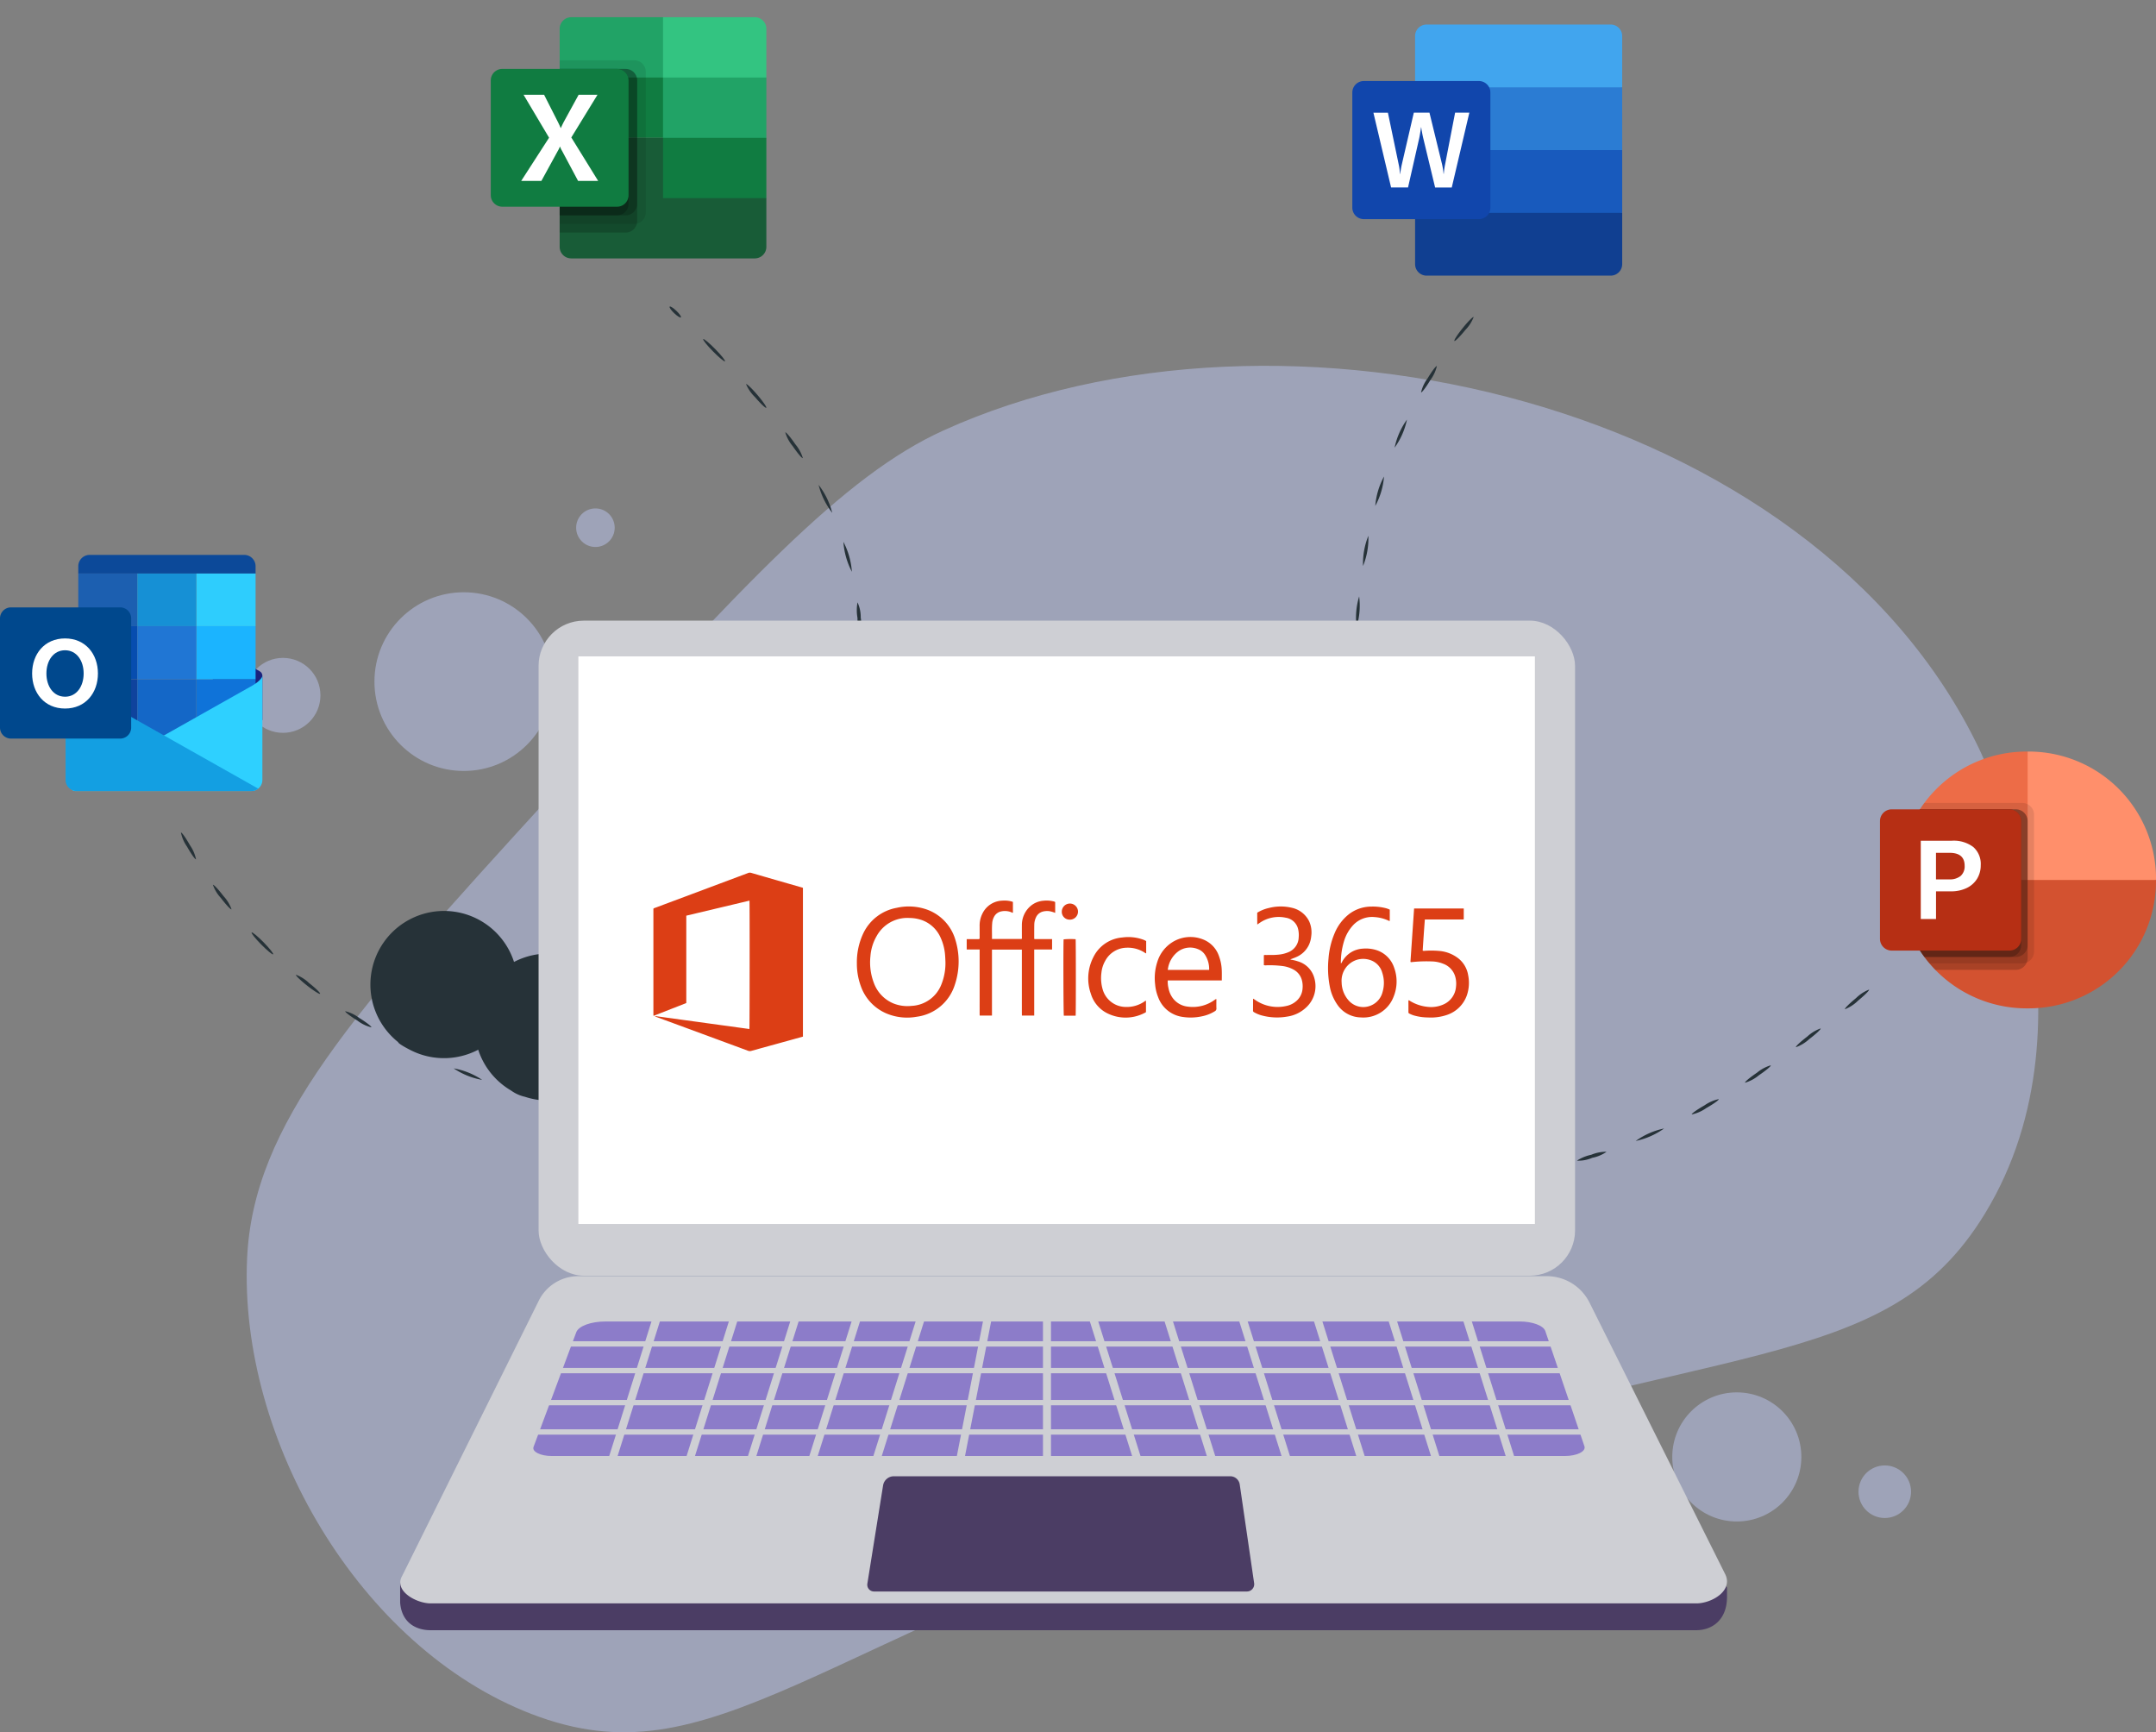 <svg xmlns="http://www.w3.org/2000/svg" xmlns:xlink="http://www.w3.org/1999/xlink" width="372.698" height="299.396" viewBox="0 0 372.698 299.396"><rect x="0" y="0" width="372.698" height="299.396" fill="#808080" stroke="none"/><defs><style>.a{fill:#bec9f2;opacity:0.49;}.b{fill:#263238;}.c{fill:#b35328;}.d{fill:#e9e9e9;}.e{fill:#8e94a0;}.f{fill:#4b3d64;}.g{fill:#cecfd4;}.h{fill:#fff;}.i{fill:#8c7cc9;}.j{fill:#dc3e15;}.k{fill:#21a366;}.l{fill:#107c41;}.m{fill:#33c481;}.n{fill:#185c37;}.o{fill:rgba(0,0,0,0.09);}.p{fill:rgba(0,0,0,0.2);}.q{fill:none;}.r{fill:#41a5ee;}.s{fill:#2b7cd3;}.t{fill:#185abd;}.u{fill:#103f91;}.v{fill:url(#a);}.w{fill:#ed6c47;}.x{fill:#ff8f6b;}.y{fill:#d35230;}.z{opacity:0.1;}.aa,.z{isolation:isolate;}.aa{opacity:0.2;}.ab{fill:url(#b);}.ac{fill:#1a237e;}.ad{fill:#0c4999;}.ae{fill:#0f73d9;}.af{fill:#0f439d;}.ag{fill:#2ecdfd;}.ah{fill:#1c5fb0;}.ai{fill:#1467c7;}.aj{fill:#1690d5;}.ak{fill:#1bb4ff;}.al{fill:#074daf;}.am{fill:#2076d4;}.an{fill:#2ed0ff;}.ao{fill:#139fe2;}.ap{fill:#00488d;}</style><linearGradient id="a" x1="0.174" y1="-34.512" x2="0.826" y2="-33.382" gradientUnits="objectBoundingBox"><stop offset="0" stop-color="#2368c4"/><stop offset="0.5" stop-color="#1a5dbe"/><stop offset="1" stop-color="#1146ac"/></linearGradient><linearGradient id="b" x1="0.174" y1="-34.979" x2="0.826" y2="-33.849" gradientUnits="objectBoundingBox"><stop offset="0" stop-color="#ca4c28"/><stop offset="0.5" stop-color="#c5401e"/><stop offset="1" stop-color="#b62f14"/></linearGradient></defs><g transform="translate(-782.462 -13388.567)"><g transform="translate(813.717 13441.542)"><g transform="translate(11.183 10.252)"><path class="a" d="M885.469,13538.795c33.949-37.15,50.924-55.727,68.35-63.627,58.22-26.4,150.108-5.119,178.962,54.947,1.5,3.127,21.65,46.639,1.043,80.424-17.254,28.287-45.63,21.15-121.659,46.623-81.4,27.273-98.188,51.977-129.625,39.846-29.764-11.486-50.545-47.459-49.128-78.709C834.466,13595.057,851.481,13575.986,885.469,13538.795Z" transform="translate(-833.137 -13464.009)"/><circle class="a" cx="15.443" cy="15.443" r="15.443" transform="translate(22.29 39.137)"/><circle class="a" cx="6.477" cy="6.477" r="6.477" transform="translate(0 50.48)"/><circle class="a" cx="11.157" cy="11.157" r="11.157" transform="translate(246.639 177.425)"/><circle class="a" cx="4.542" cy="4.542" r="4.542" transform="translate(278.833 190.053)"/><circle class="a" cx="3.333" cy="3.333" r="3.333" transform="translate(57.157 24.646)"/><circle class="a" cx="3.333" cy="3.333" r="3.333" transform="translate(219.989 199.414)"/></g><g transform="translate(127.979 93.503)"><g transform="translate(0 8.11)"><path class="b" d="M973.757,13578.237a13.019,13.019,0,0,1-1.242-5.218,13.019,13.019,0,0,1,1.242,5.218Z" transform="translate(-972.457 -13573.019)"/></g><g transform="translate(2.827 18.461)"><path class="b" d="M977.816,13590.365a13,13,0,0,1-1.949-4.994,13.033,13.033,0,0,1,1.949,4.994Z" transform="translate(-975.831 -13585.369)"/></g><g transform="translate(7.179 28.254)"><path class="b" d="M983.888,13601.6c-.126.09-.868-.861-1.659-2.124a6.6,6.6,0,0,1-1.184-2.422c.135-.074.877.878,1.658,2.125A6.757,6.757,0,0,1,983.888,13601.6Z" transform="translate(-981.024 -13597.054)"/></g><g transform="translate(13.299 37.045)"><path class="b" d="M991.969,13611.5c-.108.109-1.013-.688-2.021-1.784s-1.728-2.063-1.61-2.162,1.023.7,2.021,1.785S992.078,13611.389,991.969,13611.5Z" transform="translate(-988.326 -13607.544)"/></g><g transform="translate(20.851 44.648)"><path class="b" d="M1001.506,13620.009a6.646,6.646,0,0,1-2.291-1.434c-1.146-.947-1.969-1.835-1.871-1.946s1.089.576,2.225,1.516C1000.729,13619.048,1001.6,13619.884,1001.506,13620.009Z" transform="translate(-997.336 -13616.615)"/></g><g transform="translate(29.508 50.948)"><path class="b" d="M1012.448,13626.591a6.633,6.633,0,0,1-2.516-.969c-1.328-.678-2.341-1.333-2.262-1.467a13.04,13.04,0,0,1,4.778,2.436Z" transform="translate(-1007.666 -13624.132)"/></g><g transform="translate(39.3 55.276)"><path class="b" d="M1024.537,13630.693a10.314,10.314,0,0,1-5.186-1.355,17.626,17.626,0,0,1,5.186,1.355Z" transform="translate(-1019.349 -13629.296)"/></g><g transform="translate(49.794 57.28)"><path class="b" d="M1037.23,13631.951a10.065,10.065,0,0,1-5.359-.111,7.78,7.78,0,0,1,2.684-.139A7.859,7.859,0,0,1,1037.23,13631.951Z" transform="translate(-1031.871 -13631.688)"/></g><g transform="translate(60.48 55.596)"><path class="b" d="M1049.816,13629.72a5.7,5.7,0,0,1-2.5,1.025,5.757,5.757,0,0,1-2.69.3,19.682,19.682,0,0,1,5.194-1.322Z" transform="translate(-1044.621 -13629.679)"/></g><g transform="translate(70.611 50.672)"><path class="b" d="M1061.234,13623.818c.094.117-.783.969-2.047,1.771a5.568,5.568,0,0,1-2.474,1.1c-.07-.141.938-.785,2.174-1.574A8.277,8.277,0,0,1,1061.234,13623.818Z" transform="translate(-1056.709 -13623.803)"/></g><g transform="translate(79.099 42.915)"><path class="b" d="M1070.211,13614.554a5.68,5.68,0,0,1-1.384,2.326c-.937,1.166-1.87,1.952-1.979,1.847s.624-1.053,1.544-2.2S1070.081,13614.467,1070.211,13614.554Z" transform="translate(-1066.837 -13614.548)"/></g><g transform="translate(85.14 33.3)"><path class="b" d="M1076.035,13603.077a9.575,9.575,0,0,1-1.963,4.986,20.483,20.483,0,0,1,1.963-4.986Z" transform="translate(-1074.045 -13603.076)"/></g><g transform="translate(88.178 22.719)"><path class="b" d="M1078.012,13590.45a9.173,9.173,0,0,1-.24,5.349,8.367,8.367,0,0,1-.039-2.682A8.489,8.489,0,0,1,1078.012,13590.45Z" transform="translate(-1077.67 -13590.45)"/></g><g transform="translate(85.882 12.385)"><path class="b" d="M1074.958,13578.123a8.691,8.691,0,0,1,1.841,5.031,26.577,26.577,0,0,1-1.841-5.031Z" transform="translate(-1074.931 -13578.12)"/></g><g transform="translate(79.172 4.136)"><path class="b" d="M1066.931,13568.292c.088-.121,1.145.507,2.22,1.558s1.736,2.085,1.618,2.177-.957-.758-2.007-1.776S1066.836,13568.419,1066.931,13568.292Z" transform="translate(-1066.924 -13568.277)"/></g><g transform="translate(69.387)"><path class="b" d="M1055.249,13563.447a4.908,4.908,0,0,1,2.71.2,5.042,5.042,0,0,1,2.468,1.135,10.159,10.159,0,0,1-2.608-.594A10.613,10.613,0,0,1,1055.249,13563.447Z" transform="translate(-1055.249 -13563.342)"/></g><g transform="translate(59.199 0.482)"><path class="b" d="M1043.1,13566.177c-.087-.12.846-.933,2.224-1.56a4.812,4.812,0,0,1,2.637-.65,11.1,11.1,0,0,1-2.405,1.158A10.691,10.691,0,0,1,1043.1,13566.177Z" transform="translate(-1043.093 -13563.917)"/></g><g transform="translate(52.315 6.309)"><path class="b" d="M1034.907,13575.391a5.17,5.17,0,0,1,1.059-2.5c.81-1.273,1.714-2.113,1.825-2.012a9.711,9.711,0,0,1-1.354,2.311C1035.648,13574.42,1035.051,13575.455,1034.907,13575.391Z" transform="translate(-1034.879 -13570.871)"/></g><g transform="translate(50.129 15.929)"><path class="b" d="M1032.569,13587.694a5.338,5.338,0,0,1-.279-2.7,5.267,5.267,0,0,1,.583-2.648,9.222,9.222,0,0,1-.026,2.68A8.956,8.956,0,0,1,1032.569,13587.694Z" transform="translate(-1032.271 -13582.349)"/></g><g transform="translate(51.207 26.566)"><path class="b" d="M1035.388,13600.093a5.621,5.621,0,0,1-1.26-2.4,5.557,5.557,0,0,1-.52-2.656,8.382,8.382,0,0,1,1.046,2.471A8.276,8.276,0,0,1,1035.388,13600.093Z" transform="translate(-1033.556 -13595.04)"/></g><g transform="translate(55.59 36.317)"><path class="b" d="M1042.037,13610.955c-.113.1-1.013-.72-1.913-1.912a5.734,5.734,0,0,1-1.318-2.363c.133-.083.876.856,1.764,2.025A7.987,7.987,0,0,1,1042.037,13610.955Z" transform="translate(-1038.787 -13606.675)"/></g><g transform="translate(62.621 44.371)"><path class="b" d="M1051.438,13619.552a5.842,5.842,0,0,1-2.348-1.338c-1.187-.9-2.007-1.8-1.9-1.917a7.887,7.887,0,0,1,2.244,1.474C1050.595,13618.663,1051.524,13619.421,1051.438,13619.552Z" transform="translate(-1047.176 -13616.284)"/></g><g transform="translate(71.503 50.315)"><path class="b" d="M1062.68,13625.571a12.978,12.978,0,0,1-4.9-2.166,13.057,13.057,0,0,1,4.9,2.166Z" transform="translate(-1057.774 -13623.377)"/></g><g transform="translate(81.512 54.092)"><path class="b" d="M1074.958,13629.088a13.053,13.053,0,0,1-5.24-1.144,12.966,12.966,0,0,1,5.24,1.144Z" transform="translate(-1069.717 -13627.884)"/></g><g transform="translate(92.074 55.768)"><path class="b" d="M1087.678,13630.285a13.091,13.091,0,0,1-5.359-.207,13,13,0,0,1,5.359.207Z" transform="translate(-1082.319 -13629.883)"/></g><g transform="translate(102.79 55.15)"><path class="b" d="M1100.424,13629.244a13.041,13.041,0,0,1-5.319.682,13.046,13.046,0,0,1,5.319-.682Z" transform="translate(-1095.105 -13629.146)"/></g><g transform="translate(113.356 52.544)"><path class="b" d="M1112.851,13626.08a6.6,6.6,0,0,1-2.486,1.047,5.952,5.952,0,0,1-2.653.488,7.6,7.6,0,0,1,2.493-1.022A6.732,6.732,0,0,1,1112.851,13626.08Z" transform="translate(-1107.712 -13626.036)"/></g><g transform="translate(123.521 48.532)"><path class="b" d="M1124.75,13621.279a13.012,13.012,0,0,1-4.907,2.161,12.987,12.987,0,0,1,4.907-2.161Z" transform="translate(-1119.84 -13621.25)"/></g><g transform="translate(133.21 43.47)"><path class="b" d="M1136.068,13615.231c.08.132-.9.834-2.193,1.567a6.617,6.617,0,0,1-2.47,1.08c-.072-.135.91-.836,2.194-1.566A6.708,6.708,0,0,1,1136.068,13615.231Z" transform="translate(-1131.401 -13615.21)"/></g><g transform="translate(142.42 37.631)"><path class="b" d="M1146.839,13608.26c.089.126-.836.9-2.066,1.732a6.651,6.651,0,0,1-2.378,1.271c-.084-.13.841-.905,2.066-1.732A6.693,6.693,0,0,1,1146.839,13608.26Z" transform="translate(-1142.391 -13608.242)"/></g><g transform="translate(151.21 31.257)"><path class="b" d="M1157.157,13600.653c.095.121-.786.947-1.967,1.843a6.7,6.7,0,0,1-2.3,1.4c-.091-.125.789-.95,1.967-1.845A6.686,6.686,0,0,1,1157.157,13600.653Z" transform="translate(-1152.879 -13600.638)"/></g><g transform="translate(159.689 24.55)"><path class="b" d="M1167.164,13592.648c.1.119-.754.974-1.9,1.909a6.672,6.672,0,0,1-2.257,1.476c-.1-.121.756-.975,1.9-1.909A6.676,6.676,0,0,1,1167.164,13592.648Z" transform="translate(-1162.996 -13592.635)"/></g></g><g transform="translate(202.734 1.814)"><g transform="translate(5.469 111.547)"><path class="b" d="M1068.31,13587.037c.152-.026.375.546.5,1.276s.1,1.345-.052,1.37-.375-.546-.5-1.277S1068.157,13587.063,1068.31,13587.037Z" transform="translate(-1068.179 -13587.036)"/></g><g transform="translate(3.8 101.083)"><path class="b" d="M1066.27,13574.551a12.743,12.743,0,0,1,.844,5.235,12.706,12.706,0,0,1-.844-5.235Z" transform="translate(-1066.188 -13574.551)"/></g><g transform="translate(2.259 90.591)"><path class="b" d="M1064.442,13562.031a12.74,12.74,0,0,1,.733,5.251,12.707,12.707,0,0,1-.733-5.251Z" transform="translate(-1064.349 -13562.031)"/></g><g transform="translate(1.03 80.056)"><path class="b" d="M1063,13549.461a12.72,12.72,0,0,1,.554,5.273,12.72,12.72,0,0,1-.554-5.273Z" transform="translate(-1062.883 -13549.461)"/></g><g transform="translate(0.242 69.478)"><path class="b" d="M1062.109,13536.84a12.715,12.715,0,0,1,.3,5.293,12.748,12.748,0,0,1-.3-5.293Z" transform="translate(-1061.943 -13536.84)"/></g><g transform="translate(0 58.872)"><path class="b" d="M1061.948,13524.186a12.729,12.729,0,0,1-.031,5.3,12.761,12.761,0,0,1,.031-5.3Z" transform="translate(-1061.654 -13524.186)"/></g><g transform="translate(0.386 48.296)"><path class="b" d="M1062.69,13511.565a12.724,12.724,0,0,1-.441,5.283,12.728,12.728,0,0,1,.441-5.283Z" transform="translate(-1062.114 -13511.565)"/></g><g transform="translate(1.558 37.813)"><path class="b" d="M1064.511,13499.059a12.732,12.732,0,0,1-.922,5.223,12.737,12.737,0,0,1,.922-5.223Z" transform="translate(-1063.513 -13499.058)"/></g><g transform="translate(3.702 27.565)"><path class="b" d="M1067.63,13486.831a12.734,12.734,0,0,1-1.512,5.081,12.7,12.7,0,0,1,1.512-5.081Z" transform="translate(-1066.071 -13486.829)"/></g><g transform="translate(7.058 17.733)"><path class="b" d="M1072.242,13475.1a12.7,12.7,0,0,1-2.136,4.854,12.744,12.744,0,0,1,2.136-4.854Z" transform="translate(-1070.075 -13475.099)"/></g><g transform="translate(11.641 8.482)"><path class="b" d="M1078.3,13464.064a6.58,6.58,0,0,1-1.129,2.415c-.752,1.25-1.472,2.2-1.607,2.127a6.511,6.511,0,0,1,1.129-2.416C1077.452,13464.932,1078.171,13463.979,1078.3,13464.064Z" transform="translate(-1075.543 -13464.06)"/></g><g transform="translate(17.414)"><path class="b" d="M1085.774,13453.947a6.578,6.578,0,0,1-1.446,2.239c-.915,1.135-1.757,1.98-1.881,1.889s.524-1.094,1.447-2.239S1085.659,13453.845,1085.774,13453.947Z" transform="translate(-1082.432 -13453.938)"/></g></g><g transform="translate(0 90.918)"><g transform="translate(98.078 55.175)"><path class="b" d="M936.781,13626.2c.033-.15.646-.147,1.371.008s1.286.4,1.254.553-.645.148-1.37-.007S936.749,13626.353,936.781,13626.2Z" transform="translate(-936.779 -13626.092)"/></g><g transform="translate(87.72 52.955)"><path class="b" d="M924.422,13623.5a12.711,12.711,0,0,1,5.176,1.149,12.7,12.7,0,0,1-5.176-1.149Z" transform="translate(-924.421 -13623.443)"/></g><g transform="translate(77.404 50.507)"><path class="b" d="M912.113,13620.578a12.708,12.708,0,1,1,2.508.9A6.559,6.559,0,0,1,912.113,13620.578Z" transform="translate(-912.112 -13620.522)"/></g><g transform="translate(67.168 47.745)"><path class="b" d="M899.9,13617.274a12.733,12.733,0,1,1,2.477.985A6.557,6.557,0,0,1,899.9,13617.274Z" transform="translate(-899.899 -13617.226)"/></g><g transform="translate(57.065 44.531)"><path class="b" d="M887.846,13613.432a12.7,12.7,0,1,1,2.427,1.1A6.547,6.547,0,0,1,887.846,13613.432Z" transform="translate(-887.844 -13613.391)"/></g><g transform="translate(47.166 40.726)"><path class="b" d="M876.036,13608.885a12.745,12.745,0,0,1,4.92,1.988,12.7,12.7,0,0,1-4.92-1.988Z" transform="translate(-876.033 -13608.852)"/></g><g transform="translate(37.582 36.208)"><path class="b" d="M864.6,13603.487a12.721,12.721,0,1,1,2.249,1.43C865.537,13604.263,864.529,13603.623,864.6,13603.487Z" transform="translate(-864.598 -13603.461)"/></g><g transform="translate(28.43 30.86)"><path class="b" d="M853.682,13597.1a6.609,6.609,0,0,1,2.4,1.156c1.243.768,2.187,1.5,2.109,1.63a6.474,6.474,0,0,1-2.4-1.154C854.542,13597.958,853.6,13597.229,853.682,13597.1Z" transform="translate(-853.677 -13597.079)"/></g><g transform="translate(19.903 24.568)"><path class="b" d="M843.51,13589.586a6.582,6.582,0,0,1,2.255,1.422c1.145.9,2,1.735,1.909,1.86s-1.1-.513-2.255-1.423S843.411,13589.7,843.51,13589.586Z" transform="translate(-843.503 -13589.572)"/></g><g transform="translate(12.229 17.259)"><path class="b" d="M834.358,13580.86c.114-.105,1.036.653,2.059,1.691s1.768,1.974,1.662,2.086-1.028-.647-2.06-1.693S834.244,13580.964,834.358,13580.86Z" transform="translate(-834.346 -13580.851)"/></g><g transform="translate(5.538 9.037)"><path class="b" d="M826.379,13571.048c.127-.089.944.78,1.828,1.941a6.566,6.566,0,0,1,1.383,2.278c-.119.1-.937-.771-1.828-1.941A6.5,6.5,0,0,1,826.379,13571.048Z" transform="translate(-826.363 -13571.042)"/></g><path class="b" d="M819.778,13560.261c.137-.07.831.9,1.547,2.171a6.591,6.591,0,0,1,1.061,2.445c-.131.082-.824-.89-1.547-2.171A6.485,6.485,0,0,1,819.778,13560.261Z" transform="translate(-819.755 -13560.257)"/></g><g transform="translate(84.488)"><g transform="translate(21.928 81.018)"><path class="b" d="M948.732,13548.467c-.11-.108-.639.2-1.182.694s-.9.986-.806,1.107.626-.191,1.182-.694S948.842,13548.575,948.732,13548.467Z" transform="translate(-946.728 -13548.445)"/></g><g transform="translate(27.349 72.22)"><path class="b" d="M955.824,13537.949a23.151,23.151,0,0,0-2.61,4.692c.122.089.929-.836,1.657-2.15A5.563,5.563,0,0,0,955.824,13537.949Z" transform="translate(-953.197 -13537.946)"/></g><g transform="translate(31.677 61.858)"><path class="b" d="M959.36,13525.583a8,8,0,0,0-.652,2.612,8.118,8.118,0,0,0-.293,2.676,9.773,9.773,0,0,0,.945-5.288Z" transform="translate(-958.36 -13525.583)"/></g><g transform="translate(32.388 51.133)"><path class="b" d="M959.311,13512.786a7.653,7.653,0,0,0,0,2.7,7.754,7.754,0,0,0,.41,2.664,5.928,5.928,0,0,0,.148-2.706A6,6,0,0,0,959.311,13512.786Z" transform="translate(-959.21 -13512.786)"/></g><g transform="translate(30.005 40.674)"><path class="b" d="M956.413,13500.309a13.08,13.08,0,0,0,1.468,5.169,13.055,13.055,0,0,0-1.468-5.169Z" transform="translate(-956.367 -13500.307)"/></g><g transform="translate(25.739 30.824)"><path class="b" d="M951.3,13488.559a13.1,13.1,0,0,0,2.357,4.832,13.05,13.05,0,0,0-2.357-4.832Z" transform="translate(-951.276 -13488.555)"/></g><g transform="translate(19.987 21.754)"><path class="b" d="M944.43,13477.738a6.736,6.736,0,0,0,1.286,2.376c.835,1.22,1.617,2.143,1.748,2.061a6.66,6.66,0,0,0-1.287-2.376C945.336,13478.569,944.553,13477.646,944.43,13477.738Z" transform="translate(-944.413 -13477.732)"/></g><g transform="translate(13.214 13.409)"><path class="b" d="M936.344,13467.784a6.726,6.726,0,0,0,1.532,2.226c.961,1.126,1.837,1.961,1.957,1.863s-.566-1.094-1.532-2.227S936.458,13467.681,936.344,13467.784Z" transform="translate(-936.331 -13467.775)"/></g><g transform="translate(5.803 5.621)"><path class="b" d="M927.5,13458.492c-.108.111.645,1.057,1.683,2.113s1.97,1.83,2.083,1.725-.642-1.053-1.684-2.113S927.608,13458.383,927.5,13458.492Z" transform="translate(-927.489 -13458.481)"/></g><path class="b" d="M920.583,13451.8c-.106.113.242.617.778,1.129s1.056.834,1.163.723-.241-.615-.778-1.127S920.69,13451.686,920.583,13451.8Z" transform="translate(-920.564 -13451.775)"/></g><g transform="translate(37.915 54.295)"><path class="c" d="M897.855,13602.571h0a.658.658,0,0,1-.389-.843l.534-1.451,1.233.454-.535,1.451A.658.658,0,0,1,897.855,13602.571Z" transform="translate(-870.246 -13530.114)"/><path class="c" d="M906.052,13605.588h0a.659.659,0,0,1-.389-.843l.535-1.452c.036-.1,1.228.467,1.228.467l-.53,1.439A.66.66,0,0,1,906.052,13605.588Z" transform="translate(-871.573 -13530.6)"/><path class="d" d="M897.7,13602.123h0a.659.659,0,0,1-.39-.844l.585-1.588a.659.659,0,0,1,.844-.391h0a.66.66,0,0,1,.389.844l-.585,1.588A.658.658,0,0,1,897.7,13602.123Z" transform="translate(-870.22 -13529.949)"/><path class="d" d="M905.878,13605.137h0a.661.661,0,0,1-.39-.845l.585-1.588a.659.659,0,0,1,.844-.39h0a.658.658,0,0,1,.389.843l-.585,1.589A.659.659,0,0,1,905.878,13605.137Z" transform="translate(-871.545 -13530.438)"/><rect class="e" width="4.307" height="2.792" transform="translate(25.823 87.337) rotate(20.217)"/><rect class="e" width="4.307" height="2.792" transform="translate(27.665 82.718) rotate(20.217)"/><path class="f" d="M1089.036,13713.83H870.251c-2.43,0-4.995-1.226-5.256-4.793v-3.278l23.948-44.252a7.623,7.623,0,0,1,6.827-4.233H1063.2c3.124,0,10.014,6.153,11.411,8.948l19.756,40.276v1.446C1094.412,13712.14,1091.7,13713.83,1089.036,13713.83Z" transform="translate(-864.995 -13539.342)"/><path class="g" d="M1089.059,13708.3H870.274c-2.43,0-6.429-2.131-4.926-4.75l23.619-47.574a7.621,7.621,0,0,1,6.827-4.231H1063.22a8.247,8.247,0,0,1,7.377,4.56l23.38,46.786C1095.617,13706.075,1091.724,13708.3,1089.059,13708.3Z" transform="translate(-864.999 -13538.447)"/><rect class="g" width="179.169" height="113.215" rx="7.816" transform="translate(23.933)"/><rect class="h" width="165.347" height="98.102" transform="translate(30.812 6.175)"/><path class="f" d="M1026.975,13712.925H962.508a1.163,1.163,0,0,1-1.147-1.347l2.718-16.98a1.888,1.888,0,0,1,1.865-1.59h58.146a1.659,1.659,0,0,1,1.642,1.42l2.492,17.076A1.259,1.259,0,0,1,1026.975,13712.925Z" transform="translate(-880.595 -13545.128)"/><path class="i" d="M1070.782,13684.337H895.623c-1.944,0-3.426-.747-3.119-1.571l7.386-19.823c.4-1.069,2.545-1.856,5.066-1.856h157.986c2.239,0,4.139.706,4.462,1.658l6.77,19.935C1074.439,13683.559,1072.846,13684.337,1070.782,13684.337Z" transform="translate(-869.442 -13539.96)"/><g transform="translate(22.56 116.701)"><rect class="g" width="182.662" height="0.923" transform="translate(0 7.842)"/><rect class="g" width="182.662" height="0.923" transform="translate(0 12.454)"/><rect class="g" width="182.662" height="0.923" transform="translate(0 17.99)"/><rect class="g" width="182.662" height="0.923" transform="translate(0 23.063)"/><rect class="g" width="1.384" height="30.444" transform="translate(22.122 0.493) rotate(17.439)"/><rect class="g" width="1.384" height="30.444" transform="translate(35.499 0.493) rotate(17.439)"/><rect class="g" width="1.384" height="30.444" transform="translate(46.108 0.493) rotate(17.439)"/><rect class="g" width="1.384" height="30.444" transform="translate(56.717 0.492) rotate(17.439)"/><rect class="g" width="1.384" height="30.444" transform="translate(67.787 0.493) rotate(17.439)"/><rect class="g" width="1.384" height="30.444" transform="translate(79.021 0.147) rotate(10.978)"/><rect class="g" width="1.384" height="30.444" transform="translate(88.563)"/><rect class="g" width="1.384" height="30.444" transform="translate(160.143 0.907) rotate(-17.439)"/><rect class="g" width="1.384" height="30.444" transform="translate(147.227 0.907) rotate(-17.439)"/><rect class="g" width="1.384" height="30.444" transform="translate(134.312 0.907) rotate(-17.439)"/><rect class="g" width="1.384" height="30.444" transform="translate(121.396 0.907) rotate(-17.439)"/><rect class="g" width="1.384" height="30.444" transform="translate(108.481 0.907) rotate(-17.439)"/><rect class="g" width="1.384" height="30.444" transform="translate(95.565 0.907) rotate(-17.439)"/></g></g></g><g transform="translate(895.41 13539.393)"><path class="j" d="M933.828,13595.552c.048-.3.06-21.719.014-22.187l-10.924,2.6v15.1l-5.622,2.2-.033-.017c-.008-.007-.018-.016-.019-.024a1.616,1.616,0,0,1-.013-.17q0-9.152,0-18.291a.544.544,0,0,1,.286-.15l16.05-6.007a.816.816,0,0,1,.558-.044q4.4,1.279,8.811,2.539l.146.048v25.718c-.843.234-1.679.47-2.516.7-2.13.588-4.261,1.171-6.39,1.763a.911.911,0,0,1-.6-.022q-7.892-2.917-15.787-5.821a.709.709,0,0,1-.293-.175l16.328,2.242Z" transform="translate(-917.23 -13568.53)"/><path class="j" d="M984.092,13582.743h-2.237v-1.792H984c.127-.116.09-.226.09-.323,0-.639,0-1.279,0-1.919a4.6,4.6,0,0,1,.488-2.186,3.949,3.949,0,0,1,3.466-2.225,4.679,4.679,0,0,1,1.535.133c.086.024.171.059.266.092v1.855c-.1.05-.172-.031-.25-.062a2.991,2.991,0,0,0-1.754-.161,1.8,1.8,0,0,0-1.271.959,2.769,2.769,0,0,0-.306,1.047c-.081.911-.025,1.824-.039,2.758h5.123a.382.382,0,0,0,.044-.275c0-.687-.008-1.372,0-2.058a4.33,4.33,0,0,1,1.281-3.153,3.9,3.9,0,0,1,2.482-1.123,5.013,5.013,0,0,1,1.641.1.745.745,0,0,1,.354.14v1.867a4.4,4.4,0,0,0-1.03-.3,2.916,2.916,0,0,0-1.058.059,1.794,1.794,0,0,0-1.244,1.042,3.035,3.035,0,0,0-.28,1.194c-.017.8-.01,1.6-.013,2.4a.626.626,0,0,0,.034.127h3.055v1.8h-3.088v11.422h-2.129c-.016-.533-.005-1.076-.008-1.618s0-1.074,0-1.612v-8.171h-5.167v11.4H984.1c-.018-.4-.006-.821-.008-1.238s0-.845,0-1.268v-8.906Z" transform="translate(-927.693 -13569.462)"/><path class="j" d="M959.2,13585.329a11.731,11.731,0,0,1,1.068-5.095,7.951,7.951,0,0,1,5.837-4.5,9.416,9.416,0,0,1,4.762.16,7.9,7.9,0,0,1,5.232,4.967,12.708,12.708,0,0,1,.015,8.235,7.971,7.971,0,0,1-6.561,5.466,9.239,9.239,0,0,1-5.293-.59,8.007,8.007,0,0,1-4.394-4.753,11.272,11.272,0,0,1-.666-3.89Zm15.31-.3c-.013-.26-.023-.637-.054-1.012a8.791,8.791,0,0,0-.829-3.231,5.606,5.606,0,0,0-3.114-2.9,6.586,6.586,0,0,0-2.187-.394,6.06,6.06,0,0,0-5.71,3.134,8.1,8.1,0,0,0-1.071,3.475,9.928,9.928,0,0,0,.591,4.612,6.1,6.1,0,0,0,3.319,3.523,6.529,6.529,0,0,0,3.2.449,5.817,5.817,0,0,0,5.112-3.6A9.87,9.87,0,0,0,974.51,13585.025Z" transform="translate(-924.025 -13569.659)"/><path class="j" d="M1067.056,13576.055v1.93c-.088.061-.153,0-.223-.033a6.758,6.758,0,0,0-2.383-.609,4.469,4.469,0,0,0-3.75,1.422,7.058,7.058,0,0,0-1.535,2.688,12.65,12.65,0,0,0-.563,3.865c.155-.027.164-.16.214-.248a4.351,4.351,0,0,1,1.986-1.879,4.49,4.49,0,0,1,1.591-.395,6.041,6.041,0,0,1,2.311.24,4.752,4.752,0,0,1,3.112,3.064,6.932,6.932,0,0,1-.094,4.994,5.586,5.586,0,0,1-5.658,3.59,5.024,5.024,0,0,1-4.07-2.205,8.13,8.13,0,0,1-1.314-3.176,16.8,16.8,0,0,1-.215-4.775,13.785,13.785,0,0,1,1.037-4.346,8.168,8.168,0,0,1,2.445-3.3,6.341,6.341,0,0,1,3.919-1.354,8.962,8.962,0,0,1,2.487.271A3.857,3.857,0,0,1,1067.056,13576.055Zm-8.32,12.592a4.81,4.81,0,0,0,1.194,3.086,3.383,3.383,0,0,0,3.947.857,3.419,3.419,0,0,0,1.938-2.314,5.571,5.571,0,0,0-.066-3.34,3.175,3.175,0,0,0-1.944-2.123,3.848,3.848,0,0,0-2.331-.119A3.788,3.788,0,0,0,1058.736,13588.646Z" transform="translate(-939.761 -13569.663)"/><path class="j" d="M1073.315,13585.135q.312-4.57.629-9.213h8.585v1.848a.085.085,0,0,1-.015.019.067.067,0,0,1-.029.018.217.217,0,0,1-.066.014h-6.614c-.14,1.8-.261,3.594-.374,5.381a.623.623,0,0,0,.368.03,15.819,15.819,0,0,1,2.678.042,6.2,6.2,0,0,1,3.111,1.263,4.655,4.655,0,0,1,1.7,2.9,6.684,6.684,0,0,1-.218,3.483,5.5,5.5,0,0,1-3.484,3.408,8.616,8.616,0,0,1-3.252.426,8.978,8.978,0,0,1-2.441-.354,4.61,4.61,0,0,1-.759-.313c-.1-.051-.171-.1-.17-.23.005-.684,0-1.367,0-2.069a.411.411,0,0,1,.261.1,7.155,7.155,0,0,0,3.031,1.029,5.2,5.2,0,0,0,2.692-.382,3.636,3.636,0,0,0,2.24-3.09,4.441,4.441,0,0,0-.109-1.666,3.363,3.363,0,0,0-2.083-2.3,5.581,5.581,0,0,0-1.974-.41,24.212,24.212,0,0,0-3.469.114.265.265,0,0,1-.236-.04Z" transform="translate(-942.444 -13569.727)"/><path class="j" d="M1032.23,13589.311h-9.339a4.6,4.6,0,0,0,.13,1.34,4.193,4.193,0,0,0,.784,1.77,3.709,3.709,0,0,0,2.544,1.411,6.384,6.384,0,0,0,4.622-1.146c.085-.059.171-.111.257-.166.008,0,.021,0,.034,0,.064.093.033.2.034.3,0,.434-.013.869.007,1.3a.514.514,0,0,1-.29.521,6.725,6.725,0,0,1-2.194.862,9.118,9.118,0,0,1-3.552.078,5.247,5.247,0,0,1-4.043-3.4,7.581,7.581,0,0,1-.518-2.227,9.027,9.027,0,0,1,.383-3.857,6.133,6.133,0,0,1,3.1-3.681,5.867,5.867,0,0,1,4.771-.209,4.718,4.718,0,0,1,2.8,2.938,7.751,7.751,0,0,1,.469,2.444c.024.557.005,1.115.005,1.719Zm-2.185-1.819a4.494,4.494,0,0,0-.717-2.621,2.5,2.5,0,0,0-1.182-.96,3.509,3.509,0,0,0-3.408.355,4.6,4.6,0,0,0-1.84,3.226Z" transform="translate(-933.975 -13570.679)"/><path class="j" d="M1042.784,13585.646v-1.721a.828.828,0,0,1,.388-.035c.711-.007,1.421.017,2.13-.061a5.715,5.715,0,0,0,1.727-.425,2.841,2.841,0,0,0,1.778-2.56,4.418,4.418,0,0,0-.092-1.4,2.574,2.574,0,0,0-2.158-2,5.783,5.783,0,0,0-4.435.856c-.076.05-.152.1-.227.154s-.131.087-.249.169c0-.378-.006-.712-.007-1.044s0-.661,0-1a6.568,6.568,0,0,1,2-.81,8.276,8.276,0,0,1,3.983-.04,4.38,4.38,0,0,1,2.989,2.328,4.656,4.656,0,0,1,.361,2.611,4.579,4.579,0,0,1-.414,1.513,4.273,4.273,0,0,1-2.105,2.035c-.277.132-.572.23-.86.345-.071.027-.161.02-.212.126a7.37,7.37,0,0,1,1.285.3,4.135,4.135,0,0,1,2.852,2.918,5,5,0,0,1-1.528,5.149,6,6,0,0,1-3.16,1.48,10.159,10.159,0,0,1-4.494-.221,5.6,5.6,0,0,1-1.229-.521.3.3,0,0,1-.194-.289c.008-.662.006-1.325.009-1.989,0-.018.021-.036.044-.073l.3.205a6.8,6.8,0,0,0,5.572,1.015,3.649,3.649,0,0,0,1.463-.732,3.111,3.111,0,0,0,1.175-2.243,4.1,4.1,0,0,0-.111-1.427,2.916,2.916,0,0,0-1.347-1.79,5.409,5.409,0,0,0-1.972-.667,18.245,18.245,0,0,0-2.847-.131.975.975,0,0,1-.422-.034Z" transform="translate(-937.256 -13569.659)"/><path class="j" d="M1016.938,13582.508v2.113c-.145,0-.232-.1-.336-.164a5.386,5.386,0,0,0-3.113-.8,4.276,4.276,0,0,0-3.657,2.315,5.152,5.152,0,0,0-.634,2.047,6.952,6.952,0,0,0,.243,2.916,4.178,4.178,0,0,0,4.03,2.96,5.372,5.372,0,0,0,3.116-.909.858.858,0,0,1,.317-.175v1.962a.55.55,0,0,1-.232.151,7.08,7.08,0,0,1-6.271.151,5.541,5.541,0,0,1-3.017-3.435,8.019,8.019,0,0,1,.4-6.3,6.114,6.114,0,0,1,5.04-3.455,7.565,7.565,0,0,1,3.524.35A3.034,3.034,0,0,1,1016.938,13582.508Z" transform="translate(-931.752 -13570.683)"/><path class="j" d="M1003.917,13595.463h-2.04c-.077-.259-.106-12.5-.037-13.188a12.408,12.408,0,0,1,2.076-.026C1003.963,13582.514,1003.969,13595.1,1003.917,13595.463Z" transform="translate(-930.923 -13570.746)"/><path class="j" d="M1001.47,13576.273a1.4,1.4,0,0,1,2.8.066,1.392,1.392,0,0,1-1.442,1.348A1.347,1.347,0,0,1,1001.47,13576.273Z" transform="translate(-930.869 -13569.565)"/></g><g transform="translate(867.3 13388.567)"><path class="k" d="M915.766,13392.119h-15.88a2,2,0,0,0-1.985,1.985v8.437l17.865,10.421,8.932,3.769,8.932-3.769v-10.421Z" transform="translate(-885.991 -13389.143)"/><path class="l" d="M897.9,13404.555h17.865v10.42H897.9Z" transform="translate(-885.991 -13391.156)"/><path class="m" d="M935.1,13392.119H919.217v10.422h17.865v-8.437a2,2,0,0,0-1.985-1.985Z" transform="translate(-889.442 -13389.143)"/><path class="n" d="M915.766,13416.988H897.9v18.857a1.994,1.994,0,0,0,1.985,1.984h31.76a2,2,0,0,0,1.985-1.984v-8.437Z" transform="translate(-885.991 -13393.169)"/><path class="l" d="M919.217,13416.988h17.865v10.421H919.217Z" transform="translate(-889.442 -13393.169)"/><g transform="translate(0 10.421)"><path class="o" d="M910.8,13401H897.9v28.285h12.9a2,2,0,0,0,1.985-1.984v-24.316A2,2,0,0,0,910.8,13401Z" transform="translate(-885.991 -13401.002)"/><g transform="translate(11.91 1.489)"><path class="p" d="M909.315,13402.777H897.9v28.286h11.414a2,2,0,0,0,1.985-1.985v-24.315a2,2,0,0,0-1.985-1.985Z" transform="translate(-897.901 -13402.777)"/><path class="p" d="M909.315,13402.777H897.9v25.309h11.414a2,2,0,0,0,1.985-1.985v-21.338a2,2,0,0,0-1.985-1.985Z" transform="translate(-897.901 -13402.777)"/><path class="p" d="M907.826,13402.777H897.9v25.309h9.925a2,2,0,0,0,1.985-1.985v-21.338a2,2,0,0,0-1.985-1.985Z" transform="translate(-897.901 -13402.777)"/></g><path class="l" d="M885.675,13402.777h19.849a2,2,0,0,1,1.985,1.985v19.85a1.994,1.994,0,0,1-1.985,1.984H885.675a2,2,0,0,1-1.985-1.984v-19.85a2,2,0,0,1,1.985-1.985Z" transform="translate(-883.69 -13401.289)"/><path class="h" d="M889.967,13422.994l4.817-7.465-4.413-7.424h3.55l2.409,4.744q.332.677.457,1.008h.031q.239-.539.5-1.049l2.575-4.7h3.26l-4.526,7.381,4.641,7.508H899.8l-2.782-5.213a4.279,4.279,0,0,1-.333-.7h-.041a3.334,3.334,0,0,1-.322.676l-2.865,5.232Z" transform="translate(-884.706 -13402.15)"/></g><path class="q" d="M883.69,13388.567h47.64v47.639H883.69Z" transform="translate(-883.69 -13388.567)"/></g><g transform="translate(1016.231 13392.81)"><path class="r" d="M1108.151,13393.629h-31.825a1.989,1.989,0,0,0-1.989,1.988h0v8.861l18.444,5.424,17.359-5.424v-8.861a1.989,1.989,0,0,0-1.989-1.988Z" transform="translate(-1063.488 -13393.629)"/><path class="s" d="M1110.14,13406.574h-35.8v10.848l18.444,3.256,17.359-3.256Z" transform="translate(-1063.488 -13395.725)"/><path class="t" d="M1074.337,13419.518v10.85l17.359,2.17,18.444-2.17v-10.85Z" transform="translate(-1063.488 -13397.819)"/><path class="u" d="M1076.326,13443.313h31.825a1.989,1.989,0,0,0,1.989-1.989h0v-8.86h-35.8v8.86a1.989,1.989,0,0,0,1.989,1.989Z" transform="translate(-1063.488 -13399.917)"/><path class="v" d="M1063.381,13405.279h19.891a1.989,1.989,0,0,1,1.988,1.989v19.891a1.988,1.988,0,0,1-1.988,1.988h-19.891a1.989,1.989,0,0,1-1.989-1.988v-19.891A1.989,1.989,0,0,1,1063.381,13405.279Z" transform="translate(-1061.392 -13395.516)"/><path class="h" d="M1070.258,13421.586c.039.308.065.575.076.8h.046q.027-.324.108-.783c.055-.307.1-.564.149-.775l2.091-9.025h2.705l2.17,8.89a13.218,13.218,0,0,1,.27,1.677h.036a12.79,12.79,0,0,1,.226-1.627l1.731-8.943h2.461l-3.04,12.934h-2.876l-2.062-8.565c-.059-.246-.127-.569-.2-.964s-.122-.687-.14-.869h-.035c-.024.211-.07.523-.14.938s-.126.72-.168.919l-1.938,8.537H1068.8l-3.056-12.926h2.506l1.885,9.043C1070.179,13421.034,1070.219,13421.281,1070.258,13421.586Z" transform="translate(-1062.097 -13396.571)"/></g><g transform="translate(1107.445 13518.462)"><path class="w" d="M1199.721,13567.968l-3.33-24.412h-.248a22.009,22.009,0,0,0-21.945,21.945v.248Z" transform="translate(-1170.87 -13543.556)"/><path class="x" d="M1200.928,13543.556h-.249v22.193l11.1,4.438,11.1-4.438v-.248A22.009,22.009,0,0,0,1200.928,13543.556Z" transform="translate(-1175.157 -13543.556)"/><path class="y" d="M1218.585,13570.036v.244a22.013,22.013,0,0,1-21.949,21.948h-.489a22.013,22.013,0,0,1-21.949-21.948v-.244Z" transform="translate(-1170.87 -13547.843)"/><path class="z" d="M1197.5,13556.179v23.681a2.043,2.043,0,0,1-1.265,1.875,2,2,0,0,1-.765.155h-16.034c-.311-.355-.611-.732-.888-1.11a21.768,21.768,0,0,1-4.35-13.071v-.488a21.7,21.7,0,0,1,3.574-11.963c.244-.376.5-.754.776-1.108h16.923A2.045,2.045,0,0,1,1197.5,13556.179Z" transform="translate(-1170.87 -13545.271)"/><path class="aa" d="M1196.392,13557.5v23.681a1.969,1.969,0,0,1-.155.766,2.045,2.045,0,0,1-1.875,1.265h-13.916q-.527-.535-1.009-1.109c-.311-.355-.611-.732-.888-1.11a21.768,21.768,0,0,1-4.35-13.071v-.488a21.706,21.706,0,0,1,3.573-11.963h16.59A2.047,2.047,0,0,1,1196.392,13557.5Z" transform="translate(-1170.87 -13545.485)"/><path class="aa" d="M1196.392,13557.5v21.461a2.046,2.046,0,0,1-2.03,2.03h-15.813a21.768,21.768,0,0,1-4.35-13.071v-.488a21.7,21.7,0,0,1,3.574-11.963h16.589A2.047,2.047,0,0,1,1196.392,13557.5Z" transform="translate(-1170.87 -13545.485)"/><path class="aa" d="M1195.282,13557.5v21.461a2.046,2.046,0,0,1-2.03,2.03h-14.7a21.768,21.768,0,0,1-4.35-13.071v-.488a21.7,21.7,0,0,1,3.574-11.963h15.479A2.047,2.047,0,0,1,1195.282,13557.5Z" transform="translate(-1170.87 -13545.485)"/><path class="ab" d="M1172.261,13555.472h20.345a2.034,2.034,0,0,1,2.033,2.035v20.344a2.034,2.034,0,0,1-2.033,2.034h-20.345a2.035,2.035,0,0,1-2.034-2.034v-20.344A2.035,2.035,0,0,1,1172.261,13555.472Z" transform="translate(-1170.227 -13545.485)"/><path class="h" d="M1184.018,13561.943a5.594,5.594,0,0,1,3.7,1.084,3.887,3.887,0,0,1,1.289,3.145,4.382,4.382,0,0,1-.635,2.35,4.259,4.259,0,0,1-1.806,1.6,6.142,6.142,0,0,1-2.715.57h-2.573v4.781h-2.635v-13.525Zm-2.739,6.678h2.269a2.946,2.946,0,0,0,2-.6,2.22,2.22,0,0,0,.678-1.75q0-2.238-2.6-2.236h-2.353v4.584Z" transform="translate(-1171.59 -13546.53)"/></g><g transform="translate(782.462 13484.471)"><path class="ac" d="M834.478,13526.1l-8.12-4.729v13.146h8.566v-7.64A.9.9,0,0,0,834.478,13526.1Z" transform="translate(-789.569 -13505.973)"/><path class="ad" d="M819,13506.218h10.257v-1.256A1.963,1.963,0,0,0,827.3,13503H800.573a1.963,1.963,0,0,0-1.964,1.964v1.256H819Z" transform="translate(-785.076 -13502.998)"/><path class="ae" d="M822.94,13538.358h8.293a1.964,1.964,0,0,0,1.964-1.965v-7.74H822.94Z" transform="translate(-789.016 -13507.151)"/><path class="af" d="M798.61,13528.655v7.74a1.965,1.965,0,0,0,1.964,1.965h8.246v-9.7H798.61Z" transform="translate(-785.076 -13507.152)"/><path class="ag" d="M822.94,13506.84H833.2v9.1H822.94Z" transform="translate(-789.016 -13503.62)"/><path class="ah" d="M798.61,13506.84H808.82v9.1H798.61Z" transform="translate(-785.076 -13503.62)"/><path class="ai" d="M810.792,13528.655h10.181v9.7H810.792Z" transform="translate(-787.049 -13507.152)"/><path class="aj" d="M810.792,13506.84h10.181v9.1H810.792Z" transform="translate(-787.049 -13503.62)"/><path class="ak" d="M822.94,13517.7H833.2v9.18H822.94Z" transform="translate(-789.016 -13505.38)"/><path class="al" d="M798.61,13517.7H808.82v9.18H798.61Z" transform="translate(-785.076 -13505.38)"/><path class="am" d="M810.792,13517.7h10.181v9.18H810.792Z" transform="translate(-787.049 -13505.38)"/><path class="an" d="M797.788,13547.856h30.467a1.914,1.914,0,0,0,1.915-1.915v-18s-.034.746-1.985,1.834c-1.474.82-31.187,17.587-31.187,17.587A.973.973,0,0,0,797.788,13547.856Z" transform="translate(-784.815 -13507.037)"/><path class="ao" d="M828.056,13547.991l-30.15,0a1.914,1.914,0,0,1-1.915-1.915v-17.285l33.294,18.779A1.816,1.816,0,0,1,828.056,13547.991Z" transform="translate(-784.652 -13507.175)"/><path class="ap" d="M803.233,13536.5H784.368a1.907,1.907,0,0,1-1.906-1.906v-18.865a1.907,1.907,0,0,1,1.906-1.906h18.865a1.906,1.906,0,0,1,1.906,1.906v18.865A1.907,1.907,0,0,1,803.233,13536.5Z" transform="translate(-782.462 -13504.75)"/><path class="h" d="M794.776,13520.226c-3.55,0-5.689,2.712-5.689,6.059s2.13,6.057,5.689,6.057,5.688-2.711,5.688-6.057S798.326,13520.226,794.776,13520.226Zm0,10.071c-2.014,0-3.218-1.8-3.218-4.013s1.21-4.013,3.218-4.013,3.219,1.8,3.219,4.013S796.788,13530.3,794.776,13530.3Z" transform="translate(-783.535 -13505.787)"/></g></g></svg>